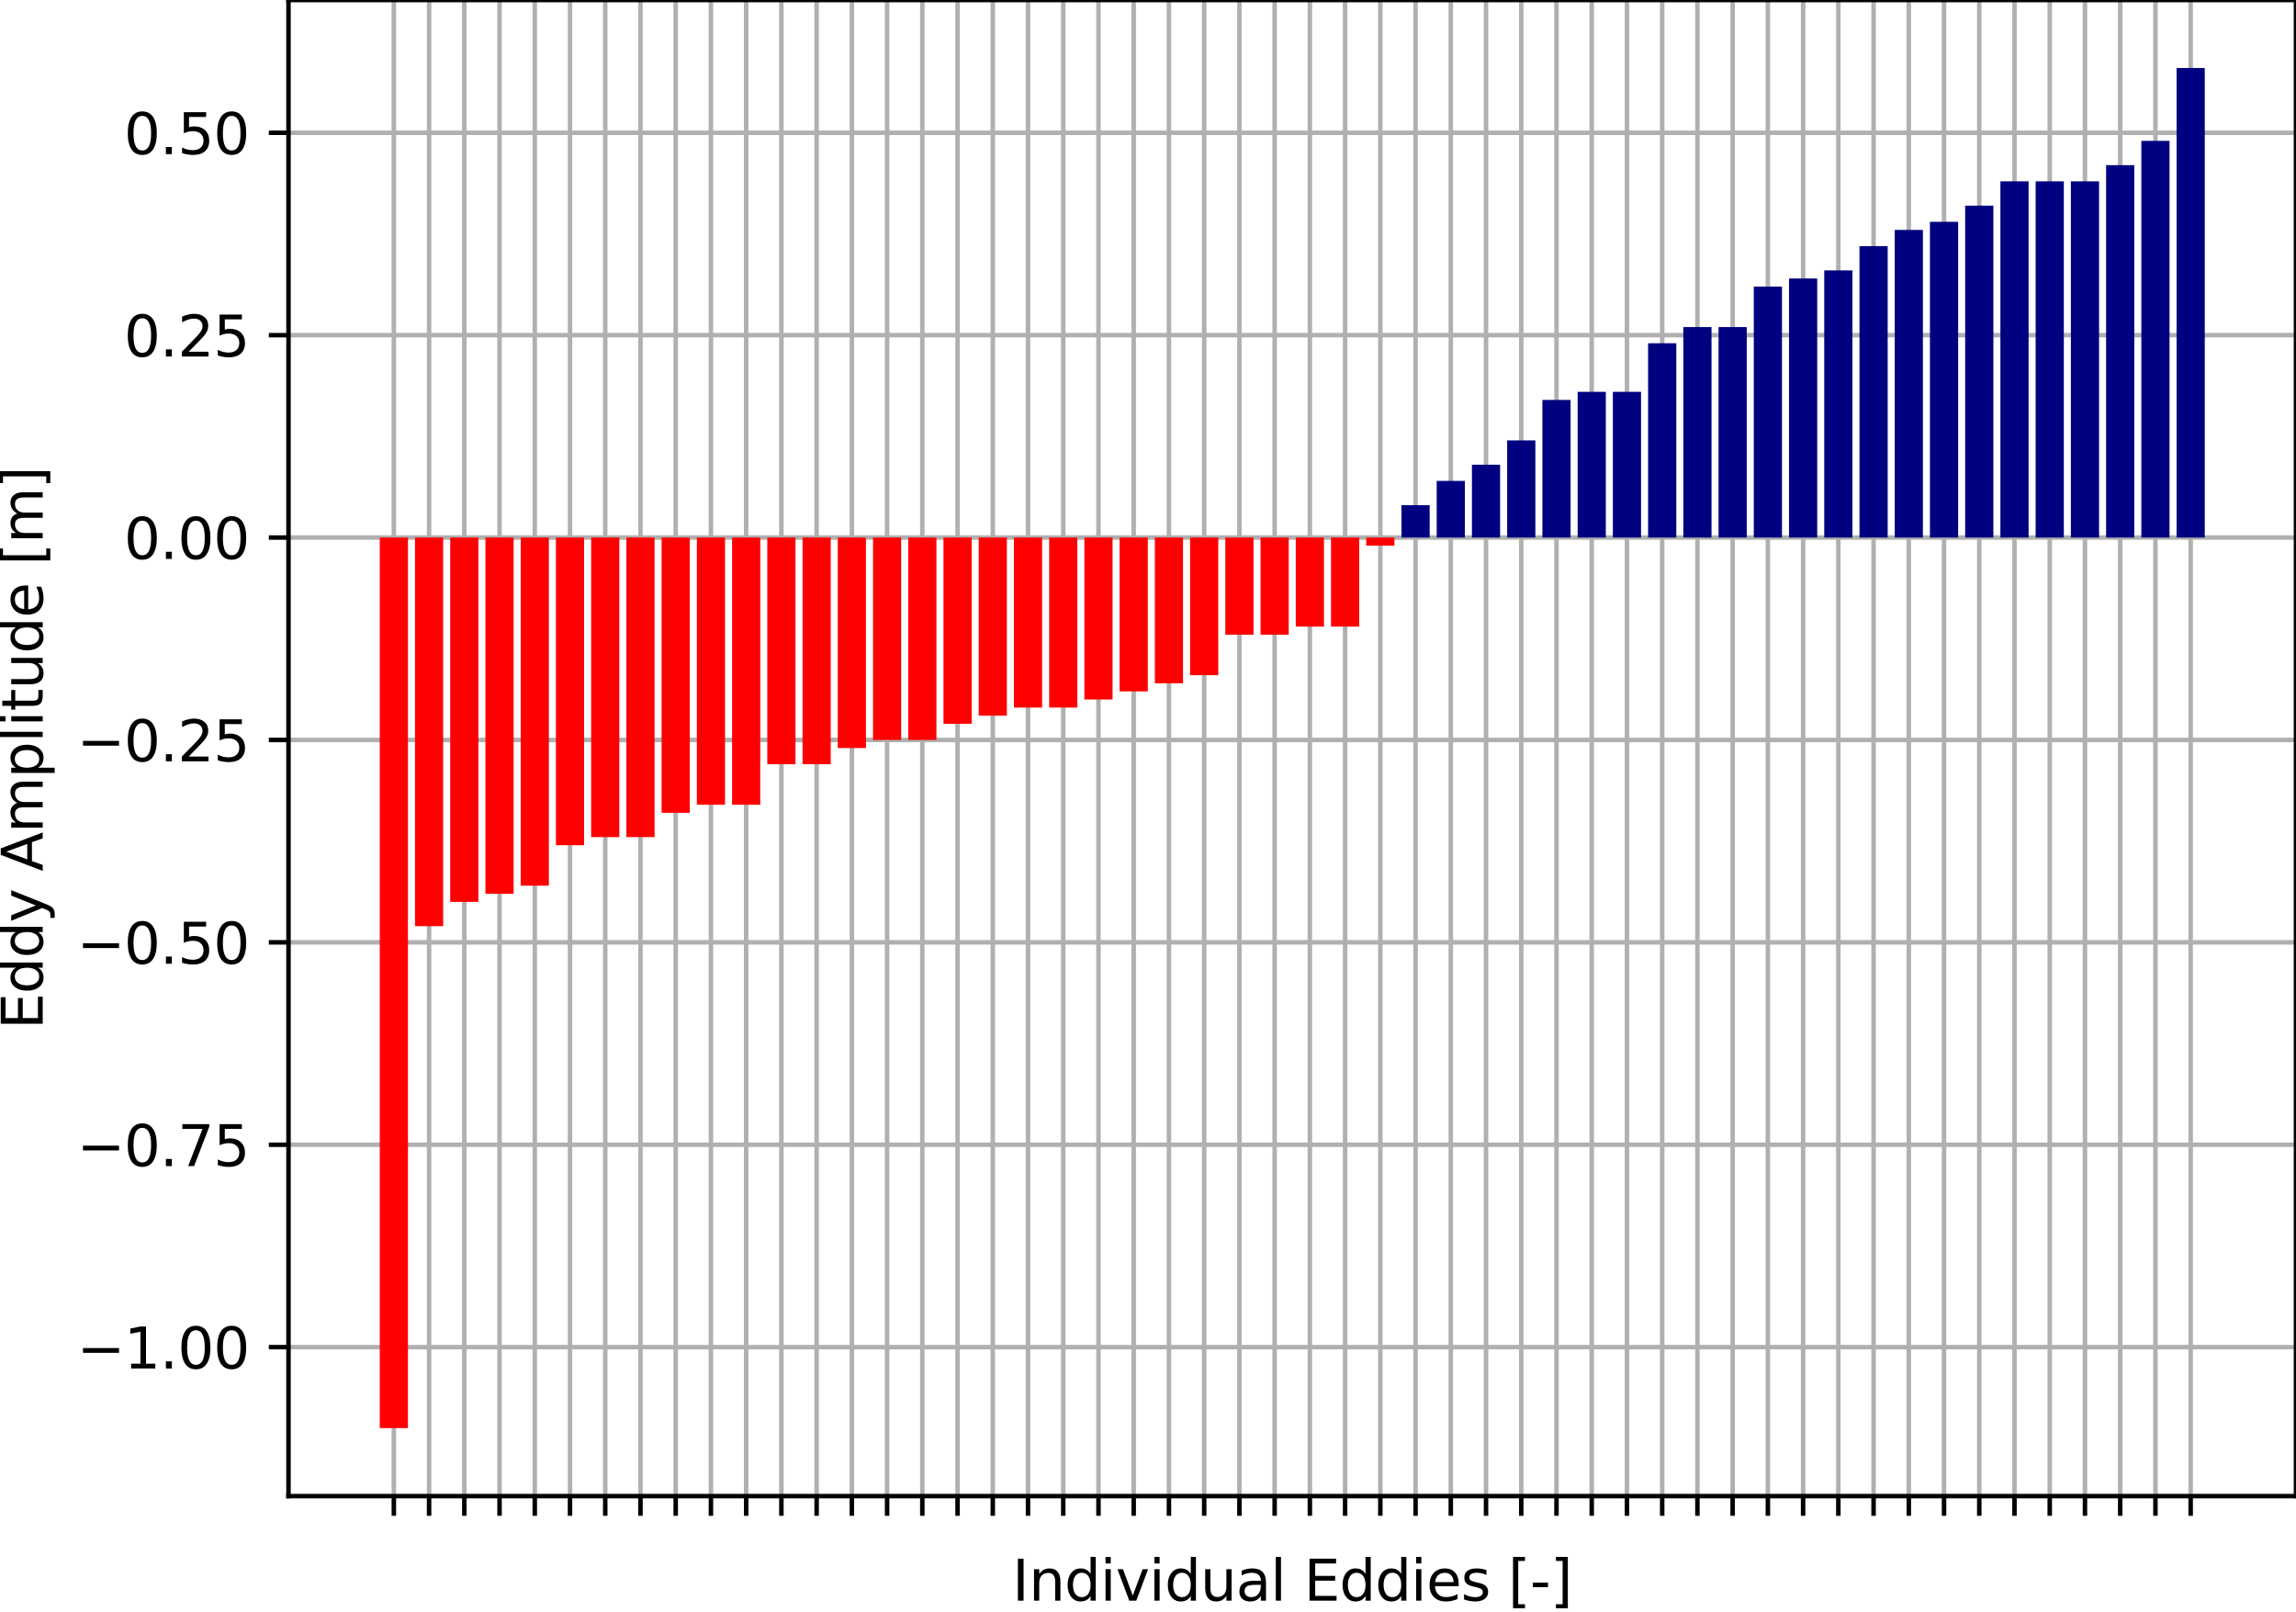 <?xml version="1.0" encoding="utf-8" standalone="no"?>
<!DOCTYPE svg PUBLIC "-//W3C//DTD SVG 1.1//EN"
  "http://www.w3.org/Graphics/SVG/1.1/DTD/svg11.dtd">
<svg xmlns:xlink="http://www.w3.org/1999/xlink" width="408.443pt" height="286.79pt" viewBox="0 0 408.443 286.79" xmlns="http://www.w3.org/2000/svg" version="1.1">
 <defs>
  <style type="text/css">*{stroke-linejoin: round; stroke-linecap: butt}</style>
 </defs>
 <g id="figure_1">
  <g id="patch_1">
   <path d="M 0 286.79 
L 408.443 286.79 
L 408.443 -0 
L 0 -0 
z
" style="fill: #ffffff"/>
  </g>
  <g id="axes_1">
   <g id="patch_2">
    <path d="M 51.323 266.112 
L 408.443 266.112 
L 408.443 -0 
L 51.323 -0 
z
" style="fill: #ffffff"/>
   </g>
   <g id="matplotlib.axis_1">
    <g id="xtick_1">
     <g id="line2d_1">
      <path d="M 70.063 266.112 
L 70.063 -0 
" clip-path="url(#pc6294487bd)" style="fill: none; stroke: #b0b0b0; stroke-width: 0.8; stroke-linecap: square"/>
     </g>
     <g id="line2d_2">
      <defs>
       <path id="mb25ce46bea" d="M 0 0 
L 0 3.5 
" style="stroke: #000000; stroke-width: 0.8"/>
      </defs>
      <g>
       <use xlink:href="#mb25ce46bea" x="70.063" y="266.112" style="stroke: #000000; stroke-width: 0.8"/>
      </g>
     </g>
    </g>
    <g id="xtick_2">
     <g id="line2d_3">
      <path d="M 76.331 266.112 
L 76.331 -0 
" clip-path="url(#pc6294487bd)" style="fill: none; stroke: #b0b0b0; stroke-width: 0.8; stroke-linecap: square"/>
     </g>
     <g id="line2d_4">
      <g>
       <use xlink:href="#mb25ce46bea" x="76.331" y="266.112" style="stroke: #000000; stroke-width: 0.8"/>
      </g>
     </g>
    </g>
    <g id="xtick_3">
     <g id="line2d_5">
      <path d="M 82.598 266.112 
L 82.598 -0 
" clip-path="url(#pc6294487bd)" style="fill: none; stroke: #b0b0b0; stroke-width: 0.8; stroke-linecap: square"/>
     </g>
     <g id="line2d_6">
      <g>
       <use xlink:href="#mb25ce46bea" x="82.598" y="266.112" style="stroke: #000000; stroke-width: 0.8"/>
      </g>
     </g>
    </g>
    <g id="xtick_4">
     <g id="line2d_7">
      <path d="M 88.866 266.112 
L 88.866 -0 
" clip-path="url(#pc6294487bd)" style="fill: none; stroke: #b0b0b0; stroke-width: 0.8; stroke-linecap: square"/>
     </g>
     <g id="line2d_8">
      <g>
       <use xlink:href="#mb25ce46bea" x="88.866" y="266.112" style="stroke: #000000; stroke-width: 0.8"/>
      </g>
     </g>
    </g>
    <g id="xtick_5">
     <g id="line2d_9">
      <path d="M 95.133 266.112 
L 95.133 -0 
" clip-path="url(#pc6294487bd)" style="fill: none; stroke: #b0b0b0; stroke-width: 0.8; stroke-linecap: square"/>
     </g>
     <g id="line2d_10">
      <g>
       <use xlink:href="#mb25ce46bea" x="95.133" y="266.112" style="stroke: #000000; stroke-width: 0.8"/>
      </g>
     </g>
    </g>
    <g id="xtick_6">
     <g id="line2d_11">
      <path d="M 101.4 266.112 
L 101.4 -0 
" clip-path="url(#pc6294487bd)" style="fill: none; stroke: #b0b0b0; stroke-width: 0.8; stroke-linecap: square"/>
     </g>
     <g id="line2d_12">
      <g>
       <use xlink:href="#mb25ce46bea" x="101.4" y="266.112" style="stroke: #000000; stroke-width: 0.8"/>
      </g>
     </g>
    </g>
    <g id="xtick_7">
     <g id="line2d_13">
      <path d="M 107.668 266.112 
L 107.668 -0 
" clip-path="url(#pc6294487bd)" style="fill: none; stroke: #b0b0b0; stroke-width: 0.8; stroke-linecap: square"/>
     </g>
     <g id="line2d_14">
      <g>
       <use xlink:href="#mb25ce46bea" x="107.668" y="266.112" style="stroke: #000000; stroke-width: 0.8"/>
      </g>
     </g>
    </g>
    <g id="xtick_8">
     <g id="line2d_15">
      <path d="M 113.935 266.112 
L 113.935 -0 
" clip-path="url(#pc6294487bd)" style="fill: none; stroke: #b0b0b0; stroke-width: 0.8; stroke-linecap: square"/>
     </g>
     <g id="line2d_16">
      <g>
       <use xlink:href="#mb25ce46bea" x="113.935" y="266.112" style="stroke: #000000; stroke-width: 0.8"/>
      </g>
     </g>
    </g>
    <g id="xtick_9">
     <g id="line2d_17">
      <path d="M 120.203 266.112 
L 120.203 -0 
" clip-path="url(#pc6294487bd)" style="fill: none; stroke: #b0b0b0; stroke-width: 0.8; stroke-linecap: square"/>
     </g>
     <g id="line2d_18">
      <g>
       <use xlink:href="#mb25ce46bea" x="120.203" y="266.112" style="stroke: #000000; stroke-width: 0.8"/>
      </g>
     </g>
    </g>
    <g id="xtick_10">
     <g id="line2d_19">
      <path d="M 126.47 266.112 
L 126.47 -0 
" clip-path="url(#pc6294487bd)" style="fill: none; stroke: #b0b0b0; stroke-width: 0.8; stroke-linecap: square"/>
     </g>
     <g id="line2d_20">
      <g>
       <use xlink:href="#mb25ce46bea" x="126.47" y="266.112" style="stroke: #000000; stroke-width: 0.8"/>
      </g>
     </g>
    </g>
    <g id="xtick_11">
     <g id="line2d_21">
      <path d="M 132.738 266.112 
L 132.738 -0 
" clip-path="url(#pc6294487bd)" style="fill: none; stroke: #b0b0b0; stroke-width: 0.8; stroke-linecap: square"/>
     </g>
     <g id="line2d_22">
      <g>
       <use xlink:href="#mb25ce46bea" x="132.738" y="266.112" style="stroke: #000000; stroke-width: 0.8"/>
      </g>
     </g>
    </g>
    <g id="xtick_12">
     <g id="line2d_23">
      <path d="M 139.005 266.112 
L 139.005 -0 
" clip-path="url(#pc6294487bd)" style="fill: none; stroke: #b0b0b0; stroke-width: 0.8; stroke-linecap: square"/>
     </g>
     <g id="line2d_24">
      <g>
       <use xlink:href="#mb25ce46bea" x="139.005" y="266.112" style="stroke: #000000; stroke-width: 0.8"/>
      </g>
     </g>
    </g>
    <g id="xtick_13">
     <g id="line2d_25">
      <path d="M 145.273 266.112 
L 145.273 -0 
" clip-path="url(#pc6294487bd)" style="fill: none; stroke: #b0b0b0; stroke-width: 0.8; stroke-linecap: square"/>
     </g>
     <g id="line2d_26">
      <g>
       <use xlink:href="#mb25ce46bea" x="145.273" y="266.112" style="stroke: #000000; stroke-width: 0.8"/>
      </g>
     </g>
    </g>
    <g id="xtick_14">
     <g id="line2d_27">
      <path d="M 151.54 266.112 
L 151.54 -0 
" clip-path="url(#pc6294487bd)" style="fill: none; stroke: #b0b0b0; stroke-width: 0.8; stroke-linecap: square"/>
     </g>
     <g id="line2d_28">
      <g>
       <use xlink:href="#mb25ce46bea" x="151.54" y="266.112" style="stroke: #000000; stroke-width: 0.8"/>
      </g>
     </g>
    </g>
    <g id="xtick_15">
     <g id="line2d_29">
      <path d="M 157.808 266.112 
L 157.808 -0 
" clip-path="url(#pc6294487bd)" style="fill: none; stroke: #b0b0b0; stroke-width: 0.8; stroke-linecap: square"/>
     </g>
     <g id="line2d_30">
      <g>
       <use xlink:href="#mb25ce46bea" x="157.808" y="266.112" style="stroke: #000000; stroke-width: 0.8"/>
      </g>
     </g>
    </g>
    <g id="xtick_16">
     <g id="line2d_31">
      <path d="M 164.075 266.112 
L 164.075 -0 
" clip-path="url(#pc6294487bd)" style="fill: none; stroke: #b0b0b0; stroke-width: 0.8; stroke-linecap: square"/>
     </g>
     <g id="line2d_32">
      <g>
       <use xlink:href="#mb25ce46bea" x="164.075" y="266.112" style="stroke: #000000; stroke-width: 0.8"/>
      </g>
     </g>
    </g>
    <g id="xtick_17">
     <g id="line2d_33">
      <path d="M 170.343 266.112 
L 170.343 -0 
" clip-path="url(#pc6294487bd)" style="fill: none; stroke: #b0b0b0; stroke-width: 0.8; stroke-linecap: square"/>
     </g>
     <g id="line2d_34">
      <g>
       <use xlink:href="#mb25ce46bea" x="170.343" y="266.112" style="stroke: #000000; stroke-width: 0.8"/>
      </g>
     </g>
    </g>
    <g id="xtick_18">
     <g id="line2d_35">
      <path d="M 176.61 266.112 
L 176.61 -0 
" clip-path="url(#pc6294487bd)" style="fill: none; stroke: #b0b0b0; stroke-width: 0.8; stroke-linecap: square"/>
     </g>
     <g id="line2d_36">
      <g>
       <use xlink:href="#mb25ce46bea" x="176.61" y="266.112" style="stroke: #000000; stroke-width: 0.8"/>
      </g>
     </g>
    </g>
    <g id="xtick_19">
     <g id="line2d_37">
      <path d="M 182.877 266.112 
L 182.877 -0 
" clip-path="url(#pc6294487bd)" style="fill: none; stroke: #b0b0b0; stroke-width: 0.8; stroke-linecap: square"/>
     </g>
     <g id="line2d_38">
      <g>
       <use xlink:href="#mb25ce46bea" x="182.877" y="266.112" style="stroke: #000000; stroke-width: 0.8"/>
      </g>
     </g>
    </g>
    <g id="xtick_20">
     <g id="line2d_39">
      <path d="M 189.145 266.112 
L 189.145 -0 
" clip-path="url(#pc6294487bd)" style="fill: none; stroke: #b0b0b0; stroke-width: 0.8; stroke-linecap: square"/>
     </g>
     <g id="line2d_40">
      <g>
       <use xlink:href="#mb25ce46bea" x="189.145" y="266.112" style="stroke: #000000; stroke-width: 0.8"/>
      </g>
     </g>
    </g>
    <g id="xtick_21">
     <g id="line2d_41">
      <path d="M 195.412 266.112 
L 195.412 -0 
" clip-path="url(#pc6294487bd)" style="fill: none; stroke: #b0b0b0; stroke-width: 0.8; stroke-linecap: square"/>
     </g>
     <g id="line2d_42">
      <g>
       <use xlink:href="#mb25ce46bea" x="195.412" y="266.112" style="stroke: #000000; stroke-width: 0.8"/>
      </g>
     </g>
    </g>
    <g id="xtick_22">
     <g id="line2d_43">
      <path d="M 201.68 266.112 
L 201.68 -0 
" clip-path="url(#pc6294487bd)" style="fill: none; stroke: #b0b0b0; stroke-width: 0.8; stroke-linecap: square"/>
     </g>
     <g id="line2d_44">
      <g>
       <use xlink:href="#mb25ce46bea" x="201.68" y="266.112" style="stroke: #000000; stroke-width: 0.8"/>
      </g>
     </g>
    </g>
    <g id="xtick_23">
     <g id="line2d_45">
      <path d="M 207.947 266.112 
L 207.947 -0 
" clip-path="url(#pc6294487bd)" style="fill: none; stroke: #b0b0b0; stroke-width: 0.8; stroke-linecap: square"/>
     </g>
     <g id="line2d_46">
      <g>
       <use xlink:href="#mb25ce46bea" x="207.947" y="266.112" style="stroke: #000000; stroke-width: 0.8"/>
      </g>
     </g>
    </g>
    <g id="xtick_24">
     <g id="line2d_47">
      <path d="M 214.215 266.112 
L 214.215 -0 
" clip-path="url(#pc6294487bd)" style="fill: none; stroke: #b0b0b0; stroke-width: 0.8; stroke-linecap: square"/>
     </g>
     <g id="line2d_48">
      <g>
       <use xlink:href="#mb25ce46bea" x="214.215" y="266.112" style="stroke: #000000; stroke-width: 0.8"/>
      </g>
     </g>
    </g>
    <g id="xtick_25">
     <g id="line2d_49">
      <path d="M 220.482 266.112 
L 220.482 -0 
" clip-path="url(#pc6294487bd)" style="fill: none; stroke: #b0b0b0; stroke-width: 0.8; stroke-linecap: square"/>
     </g>
     <g id="line2d_50">
      <g>
       <use xlink:href="#mb25ce46bea" x="220.482" y="266.112" style="stroke: #000000; stroke-width: 0.8"/>
      </g>
     </g>
    </g>
    <g id="xtick_26">
     <g id="line2d_51">
      <path d="M 226.75 266.112 
L 226.75 -0 
" clip-path="url(#pc6294487bd)" style="fill: none; stroke: #b0b0b0; stroke-width: 0.8; stroke-linecap: square"/>
     </g>
     <g id="line2d_52">
      <g>
       <use xlink:href="#mb25ce46bea" x="226.75" y="266.112" style="stroke: #000000; stroke-width: 0.8"/>
      </g>
     </g>
    </g>
    <g id="xtick_27">
     <g id="line2d_53">
      <path d="M 233.017 266.112 
L 233.017 -0 
" clip-path="url(#pc6294487bd)" style="fill: none; stroke: #b0b0b0; stroke-width: 0.8; stroke-linecap: square"/>
     </g>
     <g id="line2d_54">
      <g>
       <use xlink:href="#mb25ce46bea" x="233.017" y="266.112" style="stroke: #000000; stroke-width: 0.8"/>
      </g>
     </g>
    </g>
    <g id="xtick_28">
     <g id="line2d_55">
      <path d="M 239.285 266.112 
L 239.285 -0 
" clip-path="url(#pc6294487bd)" style="fill: none; stroke: #b0b0b0; stroke-width: 0.8; stroke-linecap: square"/>
     </g>
     <g id="line2d_56">
      <g>
       <use xlink:href="#mb25ce46bea" x="239.285" y="266.112" style="stroke: #000000; stroke-width: 0.8"/>
      </g>
     </g>
    </g>
    <g id="xtick_29">
     <g id="line2d_57">
      <path d="M 245.552 266.112 
L 245.552 -0 
" clip-path="url(#pc6294487bd)" style="fill: none; stroke: #b0b0b0; stroke-width: 0.8; stroke-linecap: square"/>
     </g>
     <g id="line2d_58">
      <g>
       <use xlink:href="#mb25ce46bea" x="245.552" y="266.112" style="stroke: #000000; stroke-width: 0.8"/>
      </g>
     </g>
    </g>
    <g id="xtick_30">
     <g id="line2d_59">
      <path d="M 251.82 266.112 
L 251.82 -0 
" clip-path="url(#pc6294487bd)" style="fill: none; stroke: #b0b0b0; stroke-width: 0.8; stroke-linecap: square"/>
     </g>
     <g id="line2d_60">
      <g>
       <use xlink:href="#mb25ce46bea" x="251.82" y="266.112" style="stroke: #000000; stroke-width: 0.8"/>
      </g>
     </g>
    </g>
    <g id="xtick_31">
     <g id="line2d_61">
      <path d="M 258.087 266.112 
L 258.087 -0 
" clip-path="url(#pc6294487bd)" style="fill: none; stroke: #b0b0b0; stroke-width: 0.8; stroke-linecap: square"/>
     </g>
     <g id="line2d_62">
      <g>
       <use xlink:href="#mb25ce46bea" x="258.087" y="266.112" style="stroke: #000000; stroke-width: 0.8"/>
      </g>
     </g>
    </g>
    <g id="xtick_32">
     <g id="line2d_63">
      <path d="M 264.354 266.112 
L 264.354 -0 
" clip-path="url(#pc6294487bd)" style="fill: none; stroke: #b0b0b0; stroke-width: 0.8; stroke-linecap: square"/>
     </g>
     <g id="line2d_64">
      <g>
       <use xlink:href="#mb25ce46bea" x="264.354" y="266.112" style="stroke: #000000; stroke-width: 0.8"/>
      </g>
     </g>
    </g>
    <g id="xtick_33">
     <g id="line2d_65">
      <path d="M 270.622 266.112 
L 270.622 -0 
" clip-path="url(#pc6294487bd)" style="fill: none; stroke: #b0b0b0; stroke-width: 0.8; stroke-linecap: square"/>
     </g>
     <g id="line2d_66">
      <g>
       <use xlink:href="#mb25ce46bea" x="270.622" y="266.112" style="stroke: #000000; stroke-width: 0.8"/>
      </g>
     </g>
    </g>
    <g id="xtick_34">
     <g id="line2d_67">
      <path d="M 276.889 266.112 
L 276.889 -0 
" clip-path="url(#pc6294487bd)" style="fill: none; stroke: #b0b0b0; stroke-width: 0.8; stroke-linecap: square"/>
     </g>
     <g id="line2d_68">
      <g>
       <use xlink:href="#mb25ce46bea" x="276.889" y="266.112" style="stroke: #000000; stroke-width: 0.8"/>
      </g>
     </g>
    </g>
    <g id="xtick_35">
     <g id="line2d_69">
      <path d="M 283.157 266.112 
L 283.157 -0 
" clip-path="url(#pc6294487bd)" style="fill: none; stroke: #b0b0b0; stroke-width: 0.8; stroke-linecap: square"/>
     </g>
     <g id="line2d_70">
      <g>
       <use xlink:href="#mb25ce46bea" x="283.157" y="266.112" style="stroke: #000000; stroke-width: 0.8"/>
      </g>
     </g>
    </g>
    <g id="xtick_36">
     <g id="line2d_71">
      <path d="M 289.424 266.112 
L 289.424 -0 
" clip-path="url(#pc6294487bd)" style="fill: none; stroke: #b0b0b0; stroke-width: 0.8; stroke-linecap: square"/>
     </g>
     <g id="line2d_72">
      <g>
       <use xlink:href="#mb25ce46bea" x="289.424" y="266.112" style="stroke: #000000; stroke-width: 0.8"/>
      </g>
     </g>
    </g>
    <g id="xtick_37">
     <g id="line2d_73">
      <path d="M 295.692 266.112 
L 295.692 -0 
" clip-path="url(#pc6294487bd)" style="fill: none; stroke: #b0b0b0; stroke-width: 0.8; stroke-linecap: square"/>
     </g>
     <g id="line2d_74">
      <g>
       <use xlink:href="#mb25ce46bea" x="295.692" y="266.112" style="stroke: #000000; stroke-width: 0.8"/>
      </g>
     </g>
    </g>
    <g id="xtick_38">
     <g id="line2d_75">
      <path d="M 301.959 266.112 
L 301.959 -0 
" clip-path="url(#pc6294487bd)" style="fill: none; stroke: #b0b0b0; stroke-width: 0.8; stroke-linecap: square"/>
     </g>
     <g id="line2d_76">
      <g>
       <use xlink:href="#mb25ce46bea" x="301.959" y="266.112" style="stroke: #000000; stroke-width: 0.8"/>
      </g>
     </g>
    </g>
    <g id="xtick_39">
     <g id="line2d_77">
      <path d="M 308.227 266.112 
L 308.227 -0 
" clip-path="url(#pc6294487bd)" style="fill: none; stroke: #b0b0b0; stroke-width: 0.8; stroke-linecap: square"/>
     </g>
     <g id="line2d_78">
      <g>
       <use xlink:href="#mb25ce46bea" x="308.227" y="266.112" style="stroke: #000000; stroke-width: 0.8"/>
      </g>
     </g>
    </g>
    <g id="xtick_40">
     <g id="line2d_79">
      <path d="M 314.494 266.112 
L 314.494 -0 
" clip-path="url(#pc6294487bd)" style="fill: none; stroke: #b0b0b0; stroke-width: 0.8; stroke-linecap: square"/>
     </g>
     <g id="line2d_80">
      <g>
       <use xlink:href="#mb25ce46bea" x="314.494" y="266.112" style="stroke: #000000; stroke-width: 0.8"/>
      </g>
     </g>
    </g>
    <g id="xtick_41">
     <g id="line2d_81">
      <path d="M 320.762 266.112 
L 320.762 -0 
" clip-path="url(#pc6294487bd)" style="fill: none; stroke: #b0b0b0; stroke-width: 0.8; stroke-linecap: square"/>
     </g>
     <g id="line2d_82">
      <g>
       <use xlink:href="#mb25ce46bea" x="320.762" y="266.112" style="stroke: #000000; stroke-width: 0.8"/>
      </g>
     </g>
    </g>
    <g id="xtick_42">
     <g id="line2d_83">
      <path d="M 327.029 266.112 
L 327.029 -0 
" clip-path="url(#pc6294487bd)" style="fill: none; stroke: #b0b0b0; stroke-width: 0.8; stroke-linecap: square"/>
     </g>
     <g id="line2d_84">
      <g>
       <use xlink:href="#mb25ce46bea" x="327.029" y="266.112" style="stroke: #000000; stroke-width: 0.8"/>
      </g>
     </g>
    </g>
    <g id="xtick_43">
     <g id="line2d_85">
      <path d="M 333.297 266.112 
L 333.297 -0 
" clip-path="url(#pc6294487bd)" style="fill: none; stroke: #b0b0b0; stroke-width: 0.8; stroke-linecap: square"/>
     </g>
     <g id="line2d_86">
      <g>
       <use xlink:href="#mb25ce46bea" x="333.297" y="266.112" style="stroke: #000000; stroke-width: 0.8"/>
      </g>
     </g>
    </g>
    <g id="xtick_44">
     <g id="line2d_87">
      <path d="M 339.564 266.112 
L 339.564 -0 
" clip-path="url(#pc6294487bd)" style="fill: none; stroke: #b0b0b0; stroke-width: 0.8; stroke-linecap: square"/>
     </g>
     <g id="line2d_88">
      <g>
       <use xlink:href="#mb25ce46bea" x="339.564" y="266.112" style="stroke: #000000; stroke-width: 0.8"/>
      </g>
     </g>
    </g>
    <g id="xtick_45">
     <g id="line2d_89">
      <path d="M 345.831 266.112 
L 345.831 -0 
" clip-path="url(#pc6294487bd)" style="fill: none; stroke: #b0b0b0; stroke-width: 0.8; stroke-linecap: square"/>
     </g>
     <g id="line2d_90">
      <g>
       <use xlink:href="#mb25ce46bea" x="345.831" y="266.112" style="stroke: #000000; stroke-width: 0.8"/>
      </g>
     </g>
    </g>
    <g id="xtick_46">
     <g id="line2d_91">
      <path d="M 352.099 266.112 
L 352.099 -0 
" clip-path="url(#pc6294487bd)" style="fill: none; stroke: #b0b0b0; stroke-width: 0.8; stroke-linecap: square"/>
     </g>
     <g id="line2d_92">
      <g>
       <use xlink:href="#mb25ce46bea" x="352.099" y="266.112" style="stroke: #000000; stroke-width: 0.8"/>
      </g>
     </g>
    </g>
    <g id="xtick_47">
     <g id="line2d_93">
      <path d="M 358.366 266.112 
L 358.366 -0 
" clip-path="url(#pc6294487bd)" style="fill: none; stroke: #b0b0b0; stroke-width: 0.8; stroke-linecap: square"/>
     </g>
     <g id="line2d_94">
      <g>
       <use xlink:href="#mb25ce46bea" x="358.366" y="266.112" style="stroke: #000000; stroke-width: 0.8"/>
      </g>
     </g>
    </g>
    <g id="xtick_48">
     <g id="line2d_95">
      <path d="M 364.634 266.112 
L 364.634 -0 
" clip-path="url(#pc6294487bd)" style="fill: none; stroke: #b0b0b0; stroke-width: 0.8; stroke-linecap: square"/>
     </g>
     <g id="line2d_96">
      <g>
       <use xlink:href="#mb25ce46bea" x="364.634" y="266.112" style="stroke: #000000; stroke-width: 0.8"/>
      </g>
     </g>
    </g>
    <g id="xtick_49">
     <g id="line2d_97">
      <path d="M 370.901 266.112 
L 370.901 -0 
" clip-path="url(#pc6294487bd)" style="fill: none; stroke: #b0b0b0; stroke-width: 0.8; stroke-linecap: square"/>
     </g>
     <g id="line2d_98">
      <g>
       <use xlink:href="#mb25ce46bea" x="370.901" y="266.112" style="stroke: #000000; stroke-width: 0.8"/>
      </g>
     </g>
    </g>
    <g id="xtick_50">
     <g id="line2d_99">
      <path d="M 377.169 266.112 
L 377.169 -0 
" clip-path="url(#pc6294487bd)" style="fill: none; stroke: #b0b0b0; stroke-width: 0.8; stroke-linecap: square"/>
     </g>
     <g id="line2d_100">
      <g>
       <use xlink:href="#mb25ce46bea" x="377.169" y="266.112" style="stroke: #000000; stroke-width: 0.8"/>
      </g>
     </g>
    </g>
    <g id="xtick_51">
     <g id="line2d_101">
      <path d="M 383.436 266.112 
L 383.436 -0 
" clip-path="url(#pc6294487bd)" style="fill: none; stroke: #b0b0b0; stroke-width: 0.8; stroke-linecap: square"/>
     </g>
     <g id="line2d_102">
      <g>
       <use xlink:href="#mb25ce46bea" x="383.436" y="266.112" style="stroke: #000000; stroke-width: 0.8"/>
      </g>
     </g>
    </g>
    <g id="xtick_52">
     <g id="line2d_103">
      <path d="M 389.704 266.112 
L 389.704 -0 
" clip-path="url(#pc6294487bd)" style="fill: none; stroke: #b0b0b0; stroke-width: 0.8; stroke-linecap: square"/>
     </g>
     <g id="line2d_104">
      <g>
       <use xlink:href="#mb25ce46bea" x="389.704" y="266.112" style="stroke: #000000; stroke-width: 0.8"/>
      </g>
     </g>
    </g>
    <g id="text_1">
     <!-- Individual Eddies [-] -->
     <g transform="translate(180.07 284.71)scale(0.1 -0.1)">
      <defs>
       <path id="DejaVuSans-49" d="M 628 4666 
L 1259 4666 
L 1259 0 
L 628 0 
L 628 4666 
z
" transform="scale(0.016)"/>
       <path id="DejaVuSans-6e" d="M 3513 2113 
L 3513 0 
L 2938 0 
L 2938 2094 
Q 2938 2591 2744 2837 
Q 2550 3084 2163 3084 
Q 1697 3084 1428 2787 
Q 1159 2491 1159 1978 
L 1159 0 
L 581 0 
L 581 3500 
L 1159 3500 
L 1159 2956 
Q 1366 3272 1645 3428 
Q 1925 3584 2291 3584 
Q 2894 3584 3203 3211 
Q 3513 2838 3513 2113 
z
" transform="scale(0.016)"/>
       <path id="DejaVuSans-64" d="M 2906 2969 
L 2906 4863 
L 3481 4863 
L 3481 0 
L 2906 0 
L 2906 525 
Q 2725 213 2448 61 
Q 2172 -91 1784 -91 
Q 1150 -91 751 415 
Q 353 922 353 1747 
Q 353 2572 751 3078 
Q 1150 3584 1784 3584 
Q 2172 3584 2448 3432 
Q 2725 3281 2906 2969 
z
M 947 1747 
Q 947 1113 1208 752 
Q 1469 391 1925 391 
Q 2381 391 2643 752 
Q 2906 1113 2906 1747 
Q 2906 2381 2643 2742 
Q 2381 3103 1925 3103 
Q 1469 3103 1208 2742 
Q 947 2381 947 1747 
z
" transform="scale(0.016)"/>
       <path id="DejaVuSans-69" d="M 603 3500 
L 1178 3500 
L 1178 0 
L 603 0 
L 603 3500 
z
M 603 4863 
L 1178 4863 
L 1178 4134 
L 603 4134 
L 603 4863 
z
" transform="scale(0.016)"/>
       <path id="DejaVuSans-76" d="M 191 3500 
L 800 3500 
L 1894 563 
L 2988 3500 
L 3597 3500 
L 2284 0 
L 1503 0 
L 191 3500 
z
" transform="scale(0.016)"/>
       <path id="DejaVuSans-75" d="M 544 1381 
L 544 3500 
L 1119 3500 
L 1119 1403 
Q 1119 906 1312 657 
Q 1506 409 1894 409 
Q 2359 409 2629 706 
Q 2900 1003 2900 1516 
L 2900 3500 
L 3475 3500 
L 3475 0 
L 2900 0 
L 2900 538 
Q 2691 219 2414 64 
Q 2138 -91 1772 -91 
Q 1169 -91 856 284 
Q 544 659 544 1381 
z
M 1991 3584 
L 1991 3584 
z
" transform="scale(0.016)"/>
       <path id="DejaVuSans-61" d="M 2194 1759 
Q 1497 1759 1228 1600 
Q 959 1441 959 1056 
Q 959 750 1161 570 
Q 1363 391 1709 391 
Q 2188 391 2477 730 
Q 2766 1069 2766 1631 
L 2766 1759 
L 2194 1759 
z
M 3341 1997 
L 3341 0 
L 2766 0 
L 2766 531 
Q 2569 213 2275 61 
Q 1981 -91 1556 -91 
Q 1019 -91 701 211 
Q 384 513 384 1019 
Q 384 1609 779 1909 
Q 1175 2209 1959 2209 
L 2766 2209 
L 2766 2266 
Q 2766 2663 2505 2880 
Q 2244 3097 1772 3097 
Q 1472 3097 1187 3025 
Q 903 2953 641 2809 
L 641 3341 
Q 956 3463 1253 3523 
Q 1550 3584 1831 3584 
Q 2591 3584 2966 3190 
Q 3341 2797 3341 1997 
z
" transform="scale(0.016)"/>
       <path id="DejaVuSans-6c" d="M 603 4863 
L 1178 4863 
L 1178 0 
L 603 0 
L 603 4863 
z
" transform="scale(0.016)"/>
       <path id="DejaVuSans-20" transform="scale(0.016)"/>
       <path id="DejaVuSans-45" d="M 628 4666 
L 3578 4666 
L 3578 4134 
L 1259 4134 
L 1259 2753 
L 3481 2753 
L 3481 2222 
L 1259 2222 
L 1259 531 
L 3634 531 
L 3634 0 
L 628 0 
L 628 4666 
z
" transform="scale(0.016)"/>
       <path id="DejaVuSans-65" d="M 3597 1894 
L 3597 1613 
L 953 1613 
Q 991 1019 1311 708 
Q 1631 397 2203 397 
Q 2534 397 2845 478 
Q 3156 559 3463 722 
L 3463 178 
Q 3153 47 2828 -22 
Q 2503 -91 2169 -91 
Q 1331 -91 842 396 
Q 353 884 353 1716 
Q 353 2575 817 3079 
Q 1281 3584 2069 3584 
Q 2775 3584 3186 3129 
Q 3597 2675 3597 1894 
z
M 3022 2063 
Q 3016 2534 2758 2815 
Q 2500 3097 2075 3097 
Q 1594 3097 1305 2825 
Q 1016 2553 972 2059 
L 3022 2063 
z
" transform="scale(0.016)"/>
       <path id="DejaVuSans-73" d="M 2834 3397 
L 2834 2853 
Q 2591 2978 2328 3040 
Q 2066 3103 1784 3103 
Q 1356 3103 1142 2972 
Q 928 2841 928 2578 
Q 928 2378 1081 2264 
Q 1234 2150 1697 2047 
L 1894 2003 
Q 2506 1872 2764 1633 
Q 3022 1394 3022 966 
Q 3022 478 2636 193 
Q 2250 -91 1575 -91 
Q 1294 -91 989 -36 
Q 684 19 347 128 
L 347 722 
Q 666 556 975 473 
Q 1284 391 1588 391 
Q 1994 391 2212 530 
Q 2431 669 2431 922 
Q 2431 1156 2273 1281 
Q 2116 1406 1581 1522 
L 1381 1569 
Q 847 1681 609 1914 
Q 372 2147 372 2553 
Q 372 3047 722 3315 
Q 1072 3584 1716 3584 
Q 2034 3584 2315 3537 
Q 2597 3491 2834 3397 
z
" transform="scale(0.016)"/>
       <path id="DejaVuSans-5b" d="M 550 4863 
L 1875 4863 
L 1875 4416 
L 1125 4416 
L 1125 -397 
L 1875 -397 
L 1875 -844 
L 550 -844 
L 550 4863 
z
" transform="scale(0.016)"/>
       <path id="DejaVuSans-2d" d="M 313 2009 
L 1997 2009 
L 1997 1497 
L 313 1497 
L 313 2009 
z
" transform="scale(0.016)"/>
       <path id="DejaVuSans-5d" d="M 1947 4863 
L 1947 -844 
L 622 -844 
L 622 -397 
L 1369 -397 
L 1369 4416 
L 622 4416 
L 622 4863 
L 1947 4863 
z
" transform="scale(0.016)"/>
      </defs>
      <use xlink:href="#DejaVuSans-49"/>
      <use xlink:href="#DejaVuSans-6e" x="29.492"/>
      <use xlink:href="#DejaVuSans-64" x="92.871"/>
      <use xlink:href="#DejaVuSans-69" x="156.348"/>
      <use xlink:href="#DejaVuSans-76" x="184.131"/>
      <use xlink:href="#DejaVuSans-69" x="243.311"/>
      <use xlink:href="#DejaVuSans-64" x="271.094"/>
      <use xlink:href="#DejaVuSans-75" x="334.57"/>
      <use xlink:href="#DejaVuSans-61" x="397.949"/>
      <use xlink:href="#DejaVuSans-6c" x="459.229"/>
      <use xlink:href="#DejaVuSans-20" x="487.012"/>
      <use xlink:href="#DejaVuSans-45" x="518.799"/>
      <use xlink:href="#DejaVuSans-64" x="581.982"/>
      <use xlink:href="#DejaVuSans-64" x="645.459"/>
      <use xlink:href="#DejaVuSans-69" x="708.936"/>
      <use xlink:href="#DejaVuSans-65" x="736.719"/>
      <use xlink:href="#DejaVuSans-73" x="798.242"/>
      <use xlink:href="#DejaVuSans-20" x="850.342"/>
      <use xlink:href="#DejaVuSans-5b" x="882.129"/>
      <use xlink:href="#DejaVuSans-2d" x="921.143"/>
      <use xlink:href="#DejaVuSans-5d" x="957.227"/>
     </g>
    </g>
   </g>
   <g id="matplotlib.axis_2">
    <g id="ytick_1">
     <g id="line2d_105">
      <path d="M 51.323 239.616 
L 408.443 239.616 
" clip-path="url(#pc6294487bd)" style="fill: none; stroke: #b0b0b0; stroke-width: 0.8; stroke-linecap: square"/>
     </g>
     <g id="line2d_106">
      <defs>
       <path id="m5fea86f0c0" d="M 0 0 
L -3.5 0 
" style="stroke: #000000; stroke-width: 0.8"/>
      </defs>
      <g>
       <use xlink:href="#m5fea86f0c0" x="51.323" y="239.616" style="stroke: #000000; stroke-width: 0.8"/>
      </g>
     </g>
     <g id="text_2">
      <!-- −1.00 -->
      <g transform="translate(13.678 243.415)scale(0.1 -0.1)">
       <defs>
        <path id="DejaVuSans-2212" d="M 678 2272 
L 4684 2272 
L 4684 1741 
L 678 1741 
L 678 2272 
z
" transform="scale(0.016)"/>
        <path id="DejaVuSans-31" d="M 794 531 
L 1825 531 
L 1825 4091 
L 703 3866 
L 703 4441 
L 1819 4666 
L 2450 4666 
L 2450 531 
L 3481 531 
L 3481 0 
L 794 0 
L 794 531 
z
" transform="scale(0.016)"/>
        <path id="DejaVuSans-2e" d="M 684 794 
L 1344 794 
L 1344 0 
L 684 0 
L 684 794 
z
" transform="scale(0.016)"/>
        <path id="DejaVuSans-30" d="M 2034 4250 
Q 1547 4250 1301 3770 
Q 1056 3291 1056 2328 
Q 1056 1369 1301 889 
Q 1547 409 2034 409 
Q 2525 409 2770 889 
Q 3016 1369 3016 2328 
Q 3016 3291 2770 3770 
Q 2525 4250 2034 4250 
z
M 2034 4750 
Q 2819 4750 3233 4129 
Q 3647 3509 3647 2328 
Q 3647 1150 3233 529 
Q 2819 -91 2034 -91 
Q 1250 -91 836 529 
Q 422 1150 422 2328 
Q 422 3509 836 4129 
Q 1250 4750 2034 4750 
z
" transform="scale(0.016)"/>
       </defs>
       <use xlink:href="#DejaVuSans-2212"/>
       <use xlink:href="#DejaVuSans-31" x="83.789"/>
       <use xlink:href="#DejaVuSans-2e" x="147.412"/>
       <use xlink:href="#DejaVuSans-30" x="179.199"/>
       <use xlink:href="#DejaVuSans-30" x="242.822"/>
      </g>
     </g>
    </g>
    <g id="ytick_2">
     <g id="line2d_107">
      <path d="M 51.323 203.616 
L 408.443 203.616 
" clip-path="url(#pc6294487bd)" style="fill: none; stroke: #b0b0b0; stroke-width: 0.8; stroke-linecap: square"/>
     </g>
     <g id="line2d_108">
      <g>
       <use xlink:href="#m5fea86f0c0" x="51.323" y="203.616" style="stroke: #000000; stroke-width: 0.8"/>
      </g>
     </g>
     <g id="text_3">
      <!-- −0.75 -->
      <g transform="translate(13.678 207.415)scale(0.1 -0.1)">
       <defs>
        <path id="DejaVuSans-37" d="M 525 4666 
L 3525 4666 
L 3525 4397 
L 1831 0 
L 1172 0 
L 2766 4134 
L 525 4134 
L 525 4666 
z
" transform="scale(0.016)"/>
        <path id="DejaVuSans-35" d="M 691 4666 
L 3169 4666 
L 3169 4134 
L 1269 4134 
L 1269 2991 
Q 1406 3038 1543 3061 
Q 1681 3084 1819 3084 
Q 2600 3084 3056 2656 
Q 3513 2228 3513 1497 
Q 3513 744 3044 326 
Q 2575 -91 1722 -91 
Q 1428 -91 1123 -41 
Q 819 9 494 109 
L 494 744 
Q 775 591 1075 516 
Q 1375 441 1709 441 
Q 2250 441 2565 725 
Q 2881 1009 2881 1497 
Q 2881 1984 2565 2268 
Q 2250 2553 1709 2553 
Q 1456 2553 1204 2497 
Q 953 2441 691 2322 
L 691 4666 
z
" transform="scale(0.016)"/>
       </defs>
       <use xlink:href="#DejaVuSans-2212"/>
       <use xlink:href="#DejaVuSans-30" x="83.789"/>
       <use xlink:href="#DejaVuSans-2e" x="147.412"/>
       <use xlink:href="#DejaVuSans-37" x="179.199"/>
       <use xlink:href="#DejaVuSans-35" x="242.822"/>
      </g>
     </g>
    </g>
    <g id="ytick_3">
     <g id="line2d_109">
      <path d="M 51.323 167.616 
L 408.443 167.616 
" clip-path="url(#pc6294487bd)" style="fill: none; stroke: #b0b0b0; stroke-width: 0.8; stroke-linecap: square"/>
     </g>
     <g id="line2d_110">
      <g>
       <use xlink:href="#m5fea86f0c0" x="51.323" y="167.616" style="stroke: #000000; stroke-width: 0.8"/>
      </g>
     </g>
     <g id="text_4">
      <!-- −0.50 -->
      <g transform="translate(13.678 171.415)scale(0.1 -0.1)">
       <use xlink:href="#DejaVuSans-2212"/>
       <use xlink:href="#DejaVuSans-30" x="83.789"/>
       <use xlink:href="#DejaVuSans-2e" x="147.412"/>
       <use xlink:href="#DejaVuSans-35" x="179.199"/>
       <use xlink:href="#DejaVuSans-30" x="242.822"/>
      </g>
     </g>
    </g>
    <g id="ytick_4">
     <g id="line2d_111">
      <path d="M 51.323 131.616 
L 408.443 131.616 
" clip-path="url(#pc6294487bd)" style="fill: none; stroke: #b0b0b0; stroke-width: 0.8; stroke-linecap: square"/>
     </g>
     <g id="line2d_112">
      <g>
       <use xlink:href="#m5fea86f0c0" x="51.323" y="131.616" style="stroke: #000000; stroke-width: 0.8"/>
      </g>
     </g>
     <g id="text_5">
      <!-- −0.25 -->
      <g transform="translate(13.678 135.415)scale(0.1 -0.1)">
       <defs>
        <path id="DejaVuSans-32" d="M 1228 531 
L 3431 531 
L 3431 0 
L 469 0 
L 469 531 
Q 828 903 1448 1529 
Q 2069 2156 2228 2338 
Q 2531 2678 2651 2914 
Q 2772 3150 2772 3378 
Q 2772 3750 2511 3984 
Q 2250 4219 1831 4219 
Q 1534 4219 1204 4116 
Q 875 4013 500 3803 
L 500 4441 
Q 881 4594 1212 4672 
Q 1544 4750 1819 4750 
Q 2544 4750 2975 4387 
Q 3406 4025 3406 3419 
Q 3406 3131 3298 2873 
Q 3191 2616 2906 2266 
Q 2828 2175 2409 1742 
Q 1991 1309 1228 531 
z
" transform="scale(0.016)"/>
       </defs>
       <use xlink:href="#DejaVuSans-2212"/>
       <use xlink:href="#DejaVuSans-30" x="83.789"/>
       <use xlink:href="#DejaVuSans-2e" x="147.412"/>
       <use xlink:href="#DejaVuSans-32" x="179.199"/>
       <use xlink:href="#DejaVuSans-35" x="242.822"/>
      </g>
     </g>
    </g>
    <g id="ytick_5">
     <g id="line2d_113">
      <path d="M 51.323 95.616 
L 408.443 95.616 
" clip-path="url(#pc6294487bd)" style="fill: none; stroke: #b0b0b0; stroke-width: 0.8; stroke-linecap: square"/>
     </g>
     <g id="line2d_114">
      <g>
       <use xlink:href="#m5fea86f0c0" x="51.323" y="95.616" style="stroke: #000000; stroke-width: 0.8"/>
      </g>
     </g>
     <g id="text_6">
      <!-- 0.00 -->
      <g transform="translate(22.058 99.415)scale(0.1 -0.1)">
       <use xlink:href="#DejaVuSans-30"/>
       <use xlink:href="#DejaVuSans-2e" x="63.623"/>
       <use xlink:href="#DejaVuSans-30" x="95.41"/>
       <use xlink:href="#DejaVuSans-30" x="159.033"/>
      </g>
     </g>
    </g>
    <g id="ytick_6">
     <g id="line2d_115">
      <path d="M 51.323 59.616 
L 408.443 59.616 
" clip-path="url(#pc6294487bd)" style="fill: none; stroke: #b0b0b0; stroke-width: 0.8; stroke-linecap: square"/>
     </g>
     <g id="line2d_116">
      <g>
       <use xlink:href="#m5fea86f0c0" x="51.323" y="59.616" style="stroke: #000000; stroke-width: 0.8"/>
      </g>
     </g>
     <g id="text_7">
      <!-- 0.25 -->
      <g transform="translate(22.058 63.415)scale(0.1 -0.1)">
       <use xlink:href="#DejaVuSans-30"/>
       <use xlink:href="#DejaVuSans-2e" x="63.623"/>
       <use xlink:href="#DejaVuSans-32" x="95.41"/>
       <use xlink:href="#DejaVuSans-35" x="159.033"/>
      </g>
     </g>
    </g>
    <g id="ytick_7">
     <g id="line2d_117">
      <path d="M 51.323 23.616 
L 408.443 23.616 
" clip-path="url(#pc6294487bd)" style="fill: none; stroke: #b0b0b0; stroke-width: 0.8; stroke-linecap: square"/>
     </g>
     <g id="line2d_118">
      <g>
       <use xlink:href="#m5fea86f0c0" x="51.323" y="23.616" style="stroke: #000000; stroke-width: 0.8"/>
      </g>
     </g>
     <g id="text_8">
      <!-- 0.50 -->
      <g transform="translate(22.058 27.415)scale(0.1 -0.1)">
       <use xlink:href="#DejaVuSans-30"/>
       <use xlink:href="#DejaVuSans-2e" x="63.623"/>
       <use xlink:href="#DejaVuSans-35" x="95.41"/>
       <use xlink:href="#DejaVuSans-30" x="159.033"/>
      </g>
     </g>
    </g>
    <g id="text_9">
     <!-- Eddy Amplitude [m] -->
     <g transform="translate(7.598 183.096)rotate(-90)scale(0.1 -0.1)">
      <defs>
       <path id="DejaVuSans-79" d="M 2059 -325 
Q 1816 -950 1584 -1140 
Q 1353 -1331 966 -1331 
L 506 -1331 
L 506 -850 
L 844 -850 
Q 1081 -850 1212 -737 
Q 1344 -625 1503 -206 
L 1606 56 
L 191 3500 
L 800 3500 
L 1894 763 
L 2988 3500 
L 3597 3500 
L 2059 -325 
z
" transform="scale(0.016)"/>
       <path id="DejaVuSans-41" d="M 2188 4044 
L 1331 1722 
L 3047 1722 
L 2188 4044 
z
M 1831 4666 
L 2547 4666 
L 4325 0 
L 3669 0 
L 3244 1197 
L 1141 1197 
L 716 0 
L 50 0 
L 1831 4666 
z
" transform="scale(0.016)"/>
       <path id="DejaVuSans-6d" d="M 3328 2828 
Q 3544 3216 3844 3400 
Q 4144 3584 4550 3584 
Q 5097 3584 5394 3201 
Q 5691 2819 5691 2113 
L 5691 0 
L 5113 0 
L 5113 2094 
Q 5113 2597 4934 2840 
Q 4756 3084 4391 3084 
Q 3944 3084 3684 2787 
Q 3425 2491 3425 1978 
L 3425 0 
L 2847 0 
L 2847 2094 
Q 2847 2600 2669 2842 
Q 2491 3084 2119 3084 
Q 1678 3084 1418 2786 
Q 1159 2488 1159 1978 
L 1159 0 
L 581 0 
L 581 3500 
L 1159 3500 
L 1159 2956 
Q 1356 3278 1631 3431 
Q 1906 3584 2284 3584 
Q 2666 3584 2933 3390 
Q 3200 3197 3328 2828 
z
" transform="scale(0.016)"/>
       <path id="DejaVuSans-70" d="M 1159 525 
L 1159 -1331 
L 581 -1331 
L 581 3500 
L 1159 3500 
L 1159 2969 
Q 1341 3281 1617 3432 
Q 1894 3584 2278 3584 
Q 2916 3584 3314 3078 
Q 3713 2572 3713 1747 
Q 3713 922 3314 415 
Q 2916 -91 2278 -91 
Q 1894 -91 1617 61 
Q 1341 213 1159 525 
z
M 3116 1747 
Q 3116 2381 2855 2742 
Q 2594 3103 2138 3103 
Q 1681 3103 1420 2742 
Q 1159 2381 1159 1747 
Q 1159 1113 1420 752 
Q 1681 391 2138 391 
Q 2594 391 2855 752 
Q 3116 1113 3116 1747 
z
" transform="scale(0.016)"/>
       <path id="DejaVuSans-74" d="M 1172 4494 
L 1172 3500 
L 2356 3500 
L 2356 3053 
L 1172 3053 
L 1172 1153 
Q 1172 725 1289 603 
Q 1406 481 1766 481 
L 2356 481 
L 2356 0 
L 1766 0 
Q 1100 0 847 248 
Q 594 497 594 1153 
L 594 3053 
L 172 3053 
L 172 3500 
L 594 3500 
L 594 4494 
L 1172 4494 
z
" transform="scale(0.016)"/>
      </defs>
      <use xlink:href="#DejaVuSans-45"/>
      <use xlink:href="#DejaVuSans-64" x="63.184"/>
      <use xlink:href="#DejaVuSans-64" x="126.66"/>
      <use xlink:href="#DejaVuSans-79" x="190.137"/>
      <use xlink:href="#DejaVuSans-20" x="249.316"/>
      <use xlink:href="#DejaVuSans-41" x="281.104"/>
      <use xlink:href="#DejaVuSans-6d" x="349.512"/>
      <use xlink:href="#DejaVuSans-70" x="446.924"/>
      <use xlink:href="#DejaVuSans-6c" x="510.4"/>
      <use xlink:href="#DejaVuSans-69" x="538.184"/>
      <use xlink:href="#DejaVuSans-74" x="565.967"/>
      <use xlink:href="#DejaVuSans-75" x="605.176"/>
      <use xlink:href="#DejaVuSans-64" x="668.555"/>
      <use xlink:href="#DejaVuSans-65" x="732.031"/>
      <use xlink:href="#DejaVuSans-20" x="793.555"/>
      <use xlink:href="#DejaVuSans-5b" x="825.342"/>
      <use xlink:href="#DejaVuSans-6d" x="864.355"/>
      <use xlink:href="#DejaVuSans-5d" x="961.768"/>
     </g>
    </g>
   </g>
   <g id="patch_3">
    <path d="M 67.556 95.616 
L 72.57 95.616 
L 72.57 254.016 
L 67.556 254.016 
z
" clip-path="url(#pc6294487bd)" style="fill: #ff0000"/>
   </g>
   <g id="patch_4">
    <path d="M 73.824 95.616 
L 78.838 95.616 
L 78.838 164.736 
L 73.824 164.736 
z
" clip-path="url(#pc6294487bd)" style="fill: #ff0000"/>
   </g>
   <g id="patch_5">
    <path d="M 80.091 95.616 
L 85.105 95.616 
L 85.105 160.416 
L 80.091 160.416 
z
" clip-path="url(#pc6294487bd)" style="fill: #ff0000"/>
   </g>
   <g id="patch_6">
    <path d="M 86.359 95.616 
L 91.373 95.616 
L 91.373 158.976 
L 86.359 158.976 
z
" clip-path="url(#pc6294487bd)" style="fill: #ff0000"/>
   </g>
   <g id="patch_7">
    <path d="M 92.626 95.616 
L 97.64 95.616 
L 97.64 157.536 
L 92.626 157.536 
z
" clip-path="url(#pc6294487bd)" style="fill: #ff0000"/>
   </g>
   <g id="patch_8">
    <path d="M 98.893 95.616 
L 103.907 95.616 
L 103.907 150.336 
L 98.893 150.336 
z
" clip-path="url(#pc6294487bd)" style="fill: #ff0000"/>
   </g>
   <g id="patch_9">
    <path d="M 105.161 95.616 
L 110.175 95.616 
L 110.175 148.896 
L 105.161 148.896 
z
" clip-path="url(#pc6294487bd)" style="fill: #ff0000"/>
   </g>
   <g id="patch_10">
    <path d="M 111.428 95.616 
L 116.442 95.616 
L 116.442 148.896 
L 111.428 148.896 
z
" clip-path="url(#pc6294487bd)" style="fill: #ff0000"/>
   </g>
   <g id="patch_11">
    <path d="M 117.696 95.616 
L 122.71 95.616 
L 122.71 144.576 
L 117.696 144.576 
z
" clip-path="url(#pc6294487bd)" style="fill: #ff0000"/>
   </g>
   <g id="patch_12">
    <path d="M 123.963 95.616 
L 128.977 95.616 
L 128.977 143.136 
L 123.963 143.136 
z
" clip-path="url(#pc6294487bd)" style="fill: #ff0000"/>
   </g>
   <g id="patch_13">
    <path d="M 130.231 95.616 
L 135.245 95.616 
L 135.245 143.136 
L 130.231 143.136 
z
" clip-path="url(#pc6294487bd)" style="fill: #ff0000"/>
   </g>
   <g id="patch_14">
    <path d="M 136.498 95.616 
L 141.512 95.616 
L 141.512 135.936 
L 136.498 135.936 
z
" clip-path="url(#pc6294487bd)" style="fill: #ff0000"/>
   </g>
   <g id="patch_15">
    <path d="M 142.766 95.616 
L 147.78 95.616 
L 147.78 135.936 
L 142.766 135.936 
z
" clip-path="url(#pc6294487bd)" style="fill: #ff0000"/>
   </g>
   <g id="patch_16">
    <path d="M 149.033 95.616 
L 154.047 95.616 
L 154.047 133.056 
L 149.033 133.056 
z
" clip-path="url(#pc6294487bd)" style="fill: #ff0000"/>
   </g>
   <g id="patch_17">
    <path d="M 155.301 95.616 
L 160.315 95.616 
L 160.315 131.616 
L 155.301 131.616 
z
" clip-path="url(#pc6294487bd)" style="fill: #ff0000"/>
   </g>
   <g id="patch_18">
    <path d="M 161.568 95.616 
L 166.582 95.616 
L 166.582 131.616 
L 161.568 131.616 
z
" clip-path="url(#pc6294487bd)" style="fill: #ff0000"/>
   </g>
   <g id="patch_19">
    <path d="M 167.836 95.616 
L 172.85 95.616 
L 172.85 128.736 
L 167.836 128.736 
z
" clip-path="url(#pc6294487bd)" style="fill: #ff0000"/>
   </g>
   <g id="patch_20">
    <path d="M 174.103 95.616 
L 179.117 95.616 
L 179.117 127.296 
L 174.103 127.296 
z
" clip-path="url(#pc6294487bd)" style="fill: #ff0000"/>
   </g>
   <g id="patch_21">
    <path d="M 180.37 95.616 
L 185.384 95.616 
L 185.384 125.856 
L 180.37 125.856 
z
" clip-path="url(#pc6294487bd)" style="fill: #ff0000"/>
   </g>
   <g id="patch_22">
    <path d="M 186.638 95.616 
L 191.652 95.616 
L 191.652 125.856 
L 186.638 125.856 
z
" clip-path="url(#pc6294487bd)" style="fill: #ff0000"/>
   </g>
   <g id="patch_23">
    <path d="M 192.905 95.616 
L 197.919 95.616 
L 197.919 124.416 
L 192.905 124.416 
z
" clip-path="url(#pc6294487bd)" style="fill: #ff0000"/>
   </g>
   <g id="patch_24">
    <path d="M 199.173 95.616 
L 204.187 95.616 
L 204.187 122.976 
L 199.173 122.976 
z
" clip-path="url(#pc6294487bd)" style="fill: #ff0000"/>
   </g>
   <g id="patch_25">
    <path d="M 205.44 95.616 
L 210.454 95.616 
L 210.454 121.536 
L 205.44 121.536 
z
" clip-path="url(#pc6294487bd)" style="fill: #ff0000"/>
   </g>
   <g id="patch_26">
    <path d="M 211.708 95.616 
L 216.722 95.616 
L 216.722 120.096 
L 211.708 120.096 
z
" clip-path="url(#pc6294487bd)" style="fill: #ff0000"/>
   </g>
   <g id="patch_27">
    <path d="M 217.975 95.616 
L 222.989 95.616 
L 222.989 112.896 
L 217.975 112.896 
z
" clip-path="url(#pc6294487bd)" style="fill: #ff0000"/>
   </g>
   <g id="patch_28">
    <path d="M 224.243 95.616 
L 229.257 95.616 
L 229.257 112.896 
L 224.243 112.896 
z
" clip-path="url(#pc6294487bd)" style="fill: #ff0000"/>
   </g>
   <g id="patch_29">
    <path d="M 230.51 95.616 
L 235.524 95.616 
L 235.524 111.456 
L 230.51 111.456 
z
" clip-path="url(#pc6294487bd)" style="fill: #ff0000"/>
   </g>
   <g id="patch_30">
    <path d="M 236.778 95.616 
L 241.792 95.616 
L 241.792 111.456 
L 236.778 111.456 
z
" clip-path="url(#pc6294487bd)" style="fill: #ff0000"/>
   </g>
   <g id="patch_31">
    <path d="M 243.045 95.616 
L 248.059 95.616 
L 248.059 97.056 
L 243.045 97.056 
z
" clip-path="url(#pc6294487bd)" style="fill: #ff0000"/>
   </g>
   <g id="patch_32">
    <path d="M 249.313 95.616 
L 254.327 95.616 
L 254.327 89.856 
L 249.313 89.856 
z
" clip-path="url(#pc6294487bd)" style="fill: #000080"/>
   </g>
   <g id="patch_33">
    <path d="M 255.58 95.616 
L 260.594 95.616 
L 260.594 85.536 
L 255.58 85.536 
z
" clip-path="url(#pc6294487bd)" style="fill: #000080"/>
   </g>
   <g id="patch_34">
    <path d="M 261.847 95.616 
L 266.861 95.616 
L 266.861 82.656 
L 261.847 82.656 
z
" clip-path="url(#pc6294487bd)" style="fill: #000080"/>
   </g>
   <g id="patch_35">
    <path d="M 268.115 95.616 
L 273.129 95.616 
L 273.129 78.336 
L 268.115 78.336 
z
" clip-path="url(#pc6294487bd)" style="fill: #000080"/>
   </g>
   <g id="patch_36">
    <path d="M 274.382 95.616 
L 279.396 95.616 
L 279.396 71.136 
L 274.382 71.136 
z
" clip-path="url(#pc6294487bd)" style="fill: #000080"/>
   </g>
   <g id="patch_37">
    <path d="M 280.65 95.616 
L 285.664 95.616 
L 285.664 69.696 
L 280.65 69.696 
z
" clip-path="url(#pc6294487bd)" style="fill: #000080"/>
   </g>
   <g id="patch_38">
    <path d="M 286.917 95.616 
L 291.931 95.616 
L 291.931 69.696 
L 286.917 69.696 
z
" clip-path="url(#pc6294487bd)" style="fill: #000080"/>
   </g>
   <g id="patch_39">
    <path d="M 293.185 95.616 
L 298.199 95.616 
L 298.199 61.056 
L 293.185 61.056 
z
" clip-path="url(#pc6294487bd)" style="fill: #000080"/>
   </g>
   <g id="patch_40">
    <path d="M 299.452 95.616 
L 304.466 95.616 
L 304.466 58.176 
L 299.452 58.176 
z
" clip-path="url(#pc6294487bd)" style="fill: #000080"/>
   </g>
   <g id="patch_41">
    <path d="M 305.72 95.616 
L 310.734 95.616 
L 310.734 58.176 
L 305.72 58.176 
z
" clip-path="url(#pc6294487bd)" style="fill: #000080"/>
   </g>
   <g id="patch_42">
    <path d="M 311.987 95.616 
L 317.001 95.616 
L 317.001 50.976 
L 311.987 50.976 
z
" clip-path="url(#pc6294487bd)" style="fill: #000080"/>
   </g>
   <g id="patch_43">
    <path d="M 318.255 95.616 
L 323.269 95.616 
L 323.269 49.536 
L 318.255 49.536 
z
" clip-path="url(#pc6294487bd)" style="fill: #000080"/>
   </g>
   <g id="patch_44">
    <path d="M 324.522 95.616 
L 329.536 95.616 
L 329.536 48.096 
L 324.522 48.096 
z
" clip-path="url(#pc6294487bd)" style="fill: #000080"/>
   </g>
   <g id="patch_45">
    <path d="M 330.79 95.616 
L 335.804 95.616 
L 335.804 43.776 
L 330.79 43.776 
z
" clip-path="url(#pc6294487bd)" style="fill: #000080"/>
   </g>
   <g id="patch_46">
    <path d="M 337.057 95.616 
L 342.071 95.616 
L 342.071 40.896 
L 337.057 40.896 
z
" clip-path="url(#pc6294487bd)" style="fill: #000080"/>
   </g>
   <g id="patch_47">
    <path d="M 343.325 95.616 
L 348.338 95.616 
L 348.338 39.456 
L 343.325 39.456 
z
" clip-path="url(#pc6294487bd)" style="fill: #000080"/>
   </g>
   <g id="patch_48">
    <path d="M 349.592 95.616 
L 354.606 95.616 
L 354.606 36.576 
L 349.592 36.576 
z
" clip-path="url(#pc6294487bd)" style="fill: #000080"/>
   </g>
   <g id="patch_49">
    <path d="M 355.859 95.616 
L 360.873 95.616 
L 360.873 32.256 
L 355.859 32.256 
z
" clip-path="url(#pc6294487bd)" style="fill: #000080"/>
   </g>
   <g id="patch_50">
    <path d="M 362.127 95.616 
L 367.141 95.616 
L 367.141 32.256 
L 362.127 32.256 
z
" clip-path="url(#pc6294487bd)" style="fill: #000080"/>
   </g>
   <g id="patch_51">
    <path d="M 368.394 95.616 
L 373.408 95.616 
L 373.408 32.256 
L 368.394 32.256 
z
" clip-path="url(#pc6294487bd)" style="fill: #000080"/>
   </g>
   <g id="patch_52">
    <path d="M 374.662 95.616 
L 379.676 95.616 
L 379.676 29.376 
L 374.662 29.376 
z
" clip-path="url(#pc6294487bd)" style="fill: #000080"/>
   </g>
   <g id="patch_53">
    <path d="M 380.929 95.616 
L 385.943 95.616 
L 385.943 25.056 
L 380.929 25.056 
z
" clip-path="url(#pc6294487bd)" style="fill: #000080"/>
   </g>
   <g id="patch_54">
    <path d="M 387.197 95.616 
L 392.211 95.616 
L 392.211 12.096 
L 387.197 12.096 
z
" clip-path="url(#pc6294487bd)" style="fill: #000080"/>
   </g>
   <g id="patch_55">
    <path d="M 51.323 266.112 
L 51.323 -0 
" style="fill: none; stroke: #000000; stroke-width: 0.8; stroke-linejoin: miter; stroke-linecap: square"/>
   </g>
   <g id="patch_56">
    <path d="M 408.443 266.112 
L 408.443 -0 
" style="fill: none; stroke: #000000; stroke-width: 0.8; stroke-linejoin: miter; stroke-linecap: square"/>
   </g>
   <g id="patch_57">
    <path d="M 51.323 266.112 
L 408.443 266.112 
" style="fill: none; stroke: #000000; stroke-width: 0.8; stroke-linejoin: miter; stroke-linecap: square"/>
   </g>
   <g id="patch_58">
    <path d="M 51.323 -0 
L 408.443 -0 
" style="fill: none; stroke: #000000; stroke-width: 0.8; stroke-linejoin: miter; stroke-linecap: square"/>
   </g>
  </g>
 </g>
 <defs>
  <clipPath id="pc6294487bd">
   <rect x="51.323" y="-0" width="357.12" height="266.112"/>
  </clipPath>
 </defs>
</svg>
